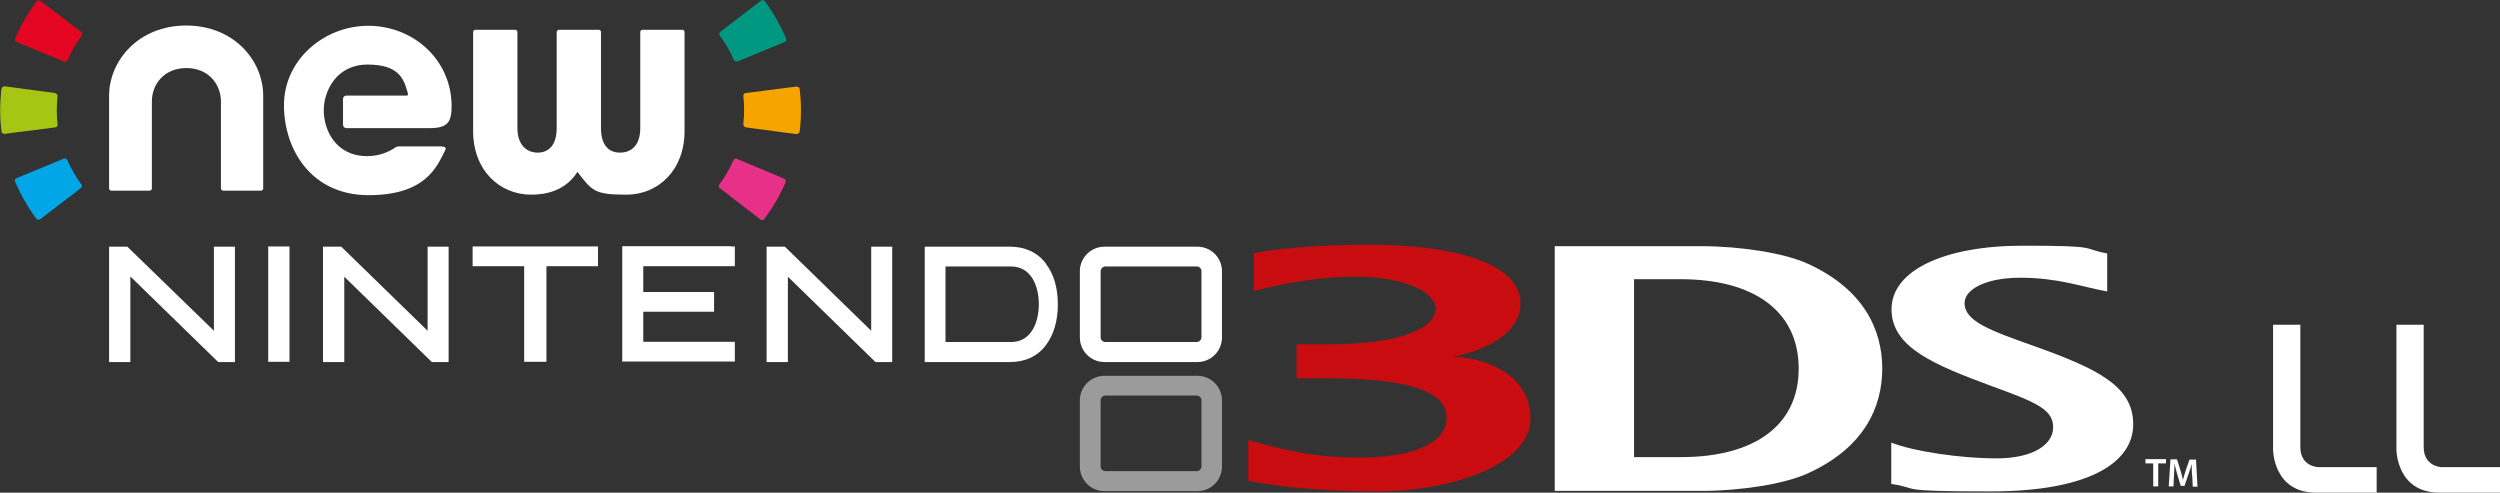 <?xml version="1.0" encoding="UTF-8"?>
<svg xmlns="http://www.w3.org/2000/svg" version="1.1" xmlns:cc="http://creativecommons.org/ns#" xmlns:dc="http://purl.org/dc/elements/1.1/" xmlns:inkscape="http://www.inkscape.org/namespaces/inkscape" xmlns:rdf="http://www.w3.org/1999/02/22-rdf-syntax-ns#" xmlns:sodipodi="http://sodipodi.sourceforge.net/DTD/sodipodi-0.dtd" xmlns:svg="http://www.w3.org/2000/svg" viewBox="0 0 999.2 196.9">
  <rect x="0" y="0" width="999.2" height="196.9" fill="#333333" stroke="none"/>
  <defs>
    <style>
      .cls-1 {
        fill: #00a6e6;
      }

      .cls-1, .cls-2, .cls-3, .cls-4, .cls-5, .cls-6, .cls-7, .cls-8, .cls-9 {
        stroke-width: 0px;
      }

      .cls-2 {
        fill: #e73088;
      }

      .cls-3 {
        fill: #a6c613;
      }

      .cls-4 {
        fill: #c80c0f;
      }

      .cls-5 {
        fill: #f6a500;
      }

      .cls-6 {
        fill: #9c9b9b;
      }

      .cls-7 {
        fill: #fff;
      }

      .cls-8 {
        fill: #e30521;
      }

      .cls-9 {
        fill: #009881;
      }
    </style>
  </defs>
  <g id="svg4173" inkscape:version="0.48.5 r10040">
    <sodipodi:namedview id="base" bordercolor="#666666" borderopacity="1.0" fit-margin-bottom="0.5" fit-margin-left="0.5" fit-margin-right="0.5" fit-margin-top="0.5" inkscape:current-layer="layer1" inkscape:cx="548.95302" inkscape:cy="-163.5896" inkscape:document-units="px" inkscape:pageopacity="0.0" inkscape:pageshadow="2" inkscape:window-height="1044" inkscape:window-maximized="0" inkscape:window-width="1054" inkscape:window-x="872" inkscape:window-y="-19" inkscape:zoom="0.57900391" pagecolor="#ffffff" showgrid="false"/>
    <g id="layer1" inkscape:groupmode="layer" inkscape:label="Layer 1">
      <g id="g3257">
        <g id="g3259">
          <g id="g3265">
            <path id="path3267" class="cls-7" d="M957.8,129.9v49.8s0,17.2,17.2,17.2h24.2v-10.2h-23.4s-7.1-.2-7.1-8v-48.9h-10.9" inkscape:connector-curvature="0"/>
          </g>
          <g id="g3265-2" data-name="g3265">
            <path id="path3267-2" data-name="path3267" class="cls-7" d="M908.5,129.9v49.8s0,17.2,17.2,17.2h24.2v-10.2h-23.4s-7.1-.2-7.1-8v-48.9h-10.9" inkscape:connector-curvature="0"/>
          </g>
          <g id="g3269">
            <path id="path3271" class="cls-6" d="M480.2,186.4c0,1.1-.9,1.9-1.9,1.9h-36.5c-1.1,0-1.9-.9-1.9-1.9v-26.4c0-1.1.9-1.9,1.9-1.9h36.5c1.1,0,1.9.9,1.9,1.9v26.4ZM478.6,150.2h-37.2c-5.4,0-9.8,4.4-9.8,9.8v26.5c0,5.4,4.4,9.8,9.8,9.8h37.2c5.4,0,9.8-4.4,9.8-9.8v-26.5c0-5.4-4.4-9.8-9.8-9.8" inkscape:connector-curvature="0"/>
          </g>
          <g id="g3273">
            <path id="path3275" class="cls-7" d="M52.1,110.5v34.2h-8.5v-46.1h7.3l34.6,33.6v-33.6h8.4v46.1h-6.7l-35.1-34.2Z" inkscape:connector-curvature="0"/>
          </g>
          <g id="g3277">
            <path id="path3279" class="cls-7" d="M137.6,110.5v34.2h-8.5v-46.1h7.3l34.5,33.6v-33.6h8.4v46.1h-6.7l-35.1-34.2Z" inkscape:connector-curvature="0"/>
          </g>
          <g id="g3281">
            <path id="path3283" class="cls-7" d="M314.9,110.5v34.2h-8.5v-46.1h7.3l34.5,33.6v-33.6h8.4v46.1h-6.7l-35.1-34.2Z" inkscape:connector-curvature="0"/>
          </g>
          <g id="g3285">
            <path id="path3287" class="cls-7" d="M114.1,98.5h1.6v46.1h-8.5v-46.1s7,0,7,0Z" inkscape:connector-curvature="0"/>
          </g>
          <g id="g3289">
            <path id="path3291" class="cls-7" d="M237.4,98.5h1.6v7.9h-20.6v38.2h-8.9v-38.2h-20.6v-7.9h48.4Z" inkscape:connector-curvature="0"/>
          </g>
          <g id="g3293">
            <path id="path3295" class="cls-7" d="M292.1,98.5h1.6v7.9h-36.6v10.3h28.3v7.9h-28.3v12h36.6v7.9h-45v-46.1s43.4,0,43.4,0Z" inkscape:connector-curvature="0"/>
          </g>
          <g id="g3297">
            <path id="path3299" class="cls-7" d="M404.1,136.7h-26.2v-30.2h26.2c8.2,0,11.1,8.1,11.1,15.1,0,7-2.9,15.1-11.1,15.1M418,105.3c-3.3-4.4-8.3-6.7-14.2-6.7h-34.2v46.1h34.2c5.9,0,10.9-2.3,14.2-6.7,3.1-4.1,4.8-9.7,4.8-16.3s-1.6-12.2-4.8-16.3" inkscape:connector-curvature="0"/>
          </g>
          <g id="g3301">
            <path id="path3303" class="cls-7" d="M480.2,134.8c0,1-.9,1.9-1.9,1.9h-36.5c-1.1,0-1.9-.9-1.9-1.9v-26.4c0-1,.9-1.9,1.9-1.9h36.5c1.1,0,1.9.9,1.9,1.9v26.4ZM478.6,98.6h-37.2c-5.4,0-9.8,4.4-9.8,9.8v26.5c0,5.4,4.4,9.8,9.8,9.8h37.2c5.4,0,9.8-4.4,9.8-9.8v-26.5c0-5.4-4.4-9.8-9.8-9.8" inkscape:connector-curvature="0"/>
          </g>
          <g id="g3305">
            <path id="path3307" class="cls-7" d="M755.9,176.9c8.9,3.5,27.5,6.3,42.1,6.3s22.6-5.5,22.6-12.4-6.1-9.8-23.8-16.2c-23.5-8.7-40.8-15.6-40.8-31s20.8-25.4,52.5-25.4,22.9,1.1,33.7,3.1v15.2c-10.6-2-19.9-5.5-34.6-5.5s-22.4,5-22.4,10.1c0,7.4,10.3,11,28.3,17.4,25.1,9,39.1,15.9,39.1,31.1s-17.5,26.8-56.9,26.8-27.4-1.1-39.8-3v-16.4Z" inkscape:connector-curvature="0"/>
          </g>
          <g id="g3309">
            <path id="path3311" class="cls-7" d="M671.9,111.6h-18.8v71.1h18.8c28.8,0,47-12.3,47-35.4,0-23.1-18.2-35.7-47-35.7M722.3,189.3c-9.3,4.2-26.8,6.9-42.2,6.9h-58.7v-97.8h58.7c15.4,0,32.9,2.7,42.2,6.9,22.6,10.2,30,26.5,30,42s-7.3,31.8-30,42" inkscape:connector-curvature="0"/>
          </g>
          <g id="g3313">
            <path id="path3315" class="cls-4" d="M580.3,142.7s27.4-4.4,27.4-21.4-29.2-23.5-60.2-23.5-46.4,3.4-46.4,3.4v15.1c12.7-3.1,24.9-5.7,41.4-5.7s31.3,5.3,31.3,12.8-13.4,14.2-42.3,14.2h-13.3v13.6h12.3c30.4,0,47.7,4.6,47.7,15.7s-15.5,16-34.7,16-32.2-3.6-44.6-7v16.3c6,1,21.9,4.2,51.5,4.2s61.3-10.6,61.3-29.1-19.8-24.7-31.4-24.7" inkscape:connector-curvature="0"/>
          </g>
          <g id="g3317">
            <path id="path3319" class="cls-7" d="M860.6,185.2h-3.1v-1.7h8.2v1.7h-3.1v9.2h-2s0-9.2,0-9.2Z" inkscape:connector-curvature="0"/>
          </g>
          <g id="g3321">
            <path id="path3323" class="cls-7" d="M876.1,190c0-1.4-.2-3.1-.1-4.6h0c-.4,1.3-.8,2.8-1.3,4.1l-1.6,4.7h-1.5l-1.4-4.6c-.4-1.4-.8-2.9-1.1-4.2h0c0,1.4-.1,3.1-.2,4.6l-.2,4.4h-1.9l.7-10.8h2.6l1.4,4.4c.4,1.3.7,2.6,1,3.8h0c.3-1.2.7-2.5,1.1-3.8l1.5-4.3h2.6l.6,10.8h-1.9l-.2-4.4Z" inkscape:connector-curvature="0"/>
          </g>
          <g id="g3325">
            <path id="path3327" class="cls-3" d="M22.2,37.2l-20.3-2.7c-.6,0-1.2.4-1.3,1-.7,5.7-.7,11.4,0,17,0,.6.6,1,1.2,1l20.3-2.6c.6,0,1-.6.9-1.2-.4-3.7-.4-7.5,0-11.2,0-.6-.3-1.1-.9-1.2" inkscape:connector-curvature="0"/>
          </g>
          <g id="g3329">
            <path id="path3331" class="cls-8" d="M32.5,12.8L16.2.4c-.5-.4-1.2-.3-1.6.2-3.4,4.6-6.3,9.5-8.5,14.7-.2.6,0,1.2.6,1.5l18.9,7.8c.6.2,1.2,0,1.4-.6,1.5-3.4,3.4-6.7,5.6-9.7.4-.5.3-1.2-.2-1.5" inkscape:connector-curvature="0"/>
          </g>
          <g id="g3333">
            <path id="path3335" class="cls-1" d="M25.5,63.4l-18.9,7.8c-.6.2-.8.9-.6,1.4,2.3,5.2,5.1,10.2,8.5,14.8.4.5,1.1.6,1.6.2l16.2-12.4c.5-.4.6-1,.2-1.5-2.2-3-4.1-6.3-5.6-9.7-.2-.5-.9-.8-1.4-.6" inkscape:connector-curvature="0"/>
          </g>
          <g id="g3337">
            <path id="path3339" class="cls-7" d="M176.6,58.5h-16.7c-1,0-1.6.2-1.9.4,0,0-.1,0-.2.2h0c-2.6,1.7-6.3,3.3-11,3.3-12.7,0-17.4-10.5-17.4-18.3s5.1-18.3,17.5-18.3,14.5,5.6,16,11.1c.2.6.3,1.3-.3,1.3h-24.2c-.7,0-1.3.6-1.3,1.3v10.4c0,.7.6,1.3,1.3,1.3h33.4c6.9,0,8.7-2.2,8.7-8.7,0-18.8-15.5-32.2-33.3-32.2s-33.7,13.7-33.7,31.7,11.1,36,33.8,36,27.3-11.2,30.7-18.1c.1-.3.5-1.3-1.2-1.3" inkscape:connector-curvature="0"/>
          </g>
          <g id="g3341">
            <path id="path3343" class="cls-7" d="M44.5,76.2c-.5,0-.9-.4-.9-.9v-37c0-14,11.7-28.1,30.8-28.1s30.8,14,30.8,28.1v37c0,.5-.4.9-.9.9h-15.1c-.5,0-.9-.4-.9-.9v-34.8c0-6.6-4.8-13.3-13.8-13.3s-13.8,6.6-13.8,13.3v34.8c0,.5-.4.9-.9.9,0,0-15.1,0-15.1,0Z" inkscape:connector-curvature="0"/>
          </g>
          <g id="g3345">
            <path id="path3347" class="cls-7" d="M239.3,11.9c.5,0,.9.4.9.9v38.4c0,6.6,2.9,9.8,7.6,9.8s8.1-3.1,8.1-9.8V12.8c0-.5.4-.9.9-.9h15.9c.5,0,.9.4.9.9v39.6c0,15.6-10.5,25.4-23.2,25.4s-13.7-1.4-19.6-9.1c-4.9,7.7-12.8,9.1-18.5,9.1-12.7,0-23.2-9.8-23.2-25.4V12.8c0-.5.4-.9.9-.9h15.9c.5,0,.9.4.9.9v38.4c0,6.6,3.6,9.8,8.1,9.8s7.6-3.1,7.6-9.8V12.8c0-.5.4-.9.9-.9,0,0,15.9,0,15.9,0Z" inkscape:connector-curvature="0"/>
          </g>
          <g id="g3349">
            <path id="path3351" class="cls-5" d="M298,50.9l20.3,2.7c.6,0,1.2-.4,1.3-1,.7-5.6.7-11.4,0-17,0-.6-.6-1-1.3-1l-20.3,2.6c-.6,0-1,.6-.9,1.2.4,3.7.4,7.5,0,11.2,0,.6.3,1.2.9,1.2" inkscape:connector-curvature="0"/>
          </g>
          <g id="g3353">
            <path id="path3355" class="cls-2" d="M287.7,75.2l16.2,12.5c.5.4,1.2.3,1.6-.2,3.4-4.6,6.3-9.5,8.5-14.7.2-.6,0-1.2-.6-1.4l-18.9-7.9c-.6-.2-1.2,0-1.4.6-1.5,3.4-3.4,6.7-5.6,9.7-.4.5-.3,1.2.2,1.5" inkscape:connector-curvature="0"/>
          </g>
          <g id="g3357">
            <path id="path3359" class="cls-9" d="M294.7,24.6l18.9-7.8c.6-.2.8-.9.6-1.5-2.3-5.2-5.1-10.2-8.5-14.8-.4-.5-1.1-.6-1.6-.2l-16.2,12.4c-.5.4-.6,1-.2,1.5,2.2,3,4.1,6.3,5.6,9.7.2.5.9.8,1.4.6" inkscape:connector-curvature="0"/>
          </g>
        </g>
      </g>
    </g>
  </g>
</svg>
